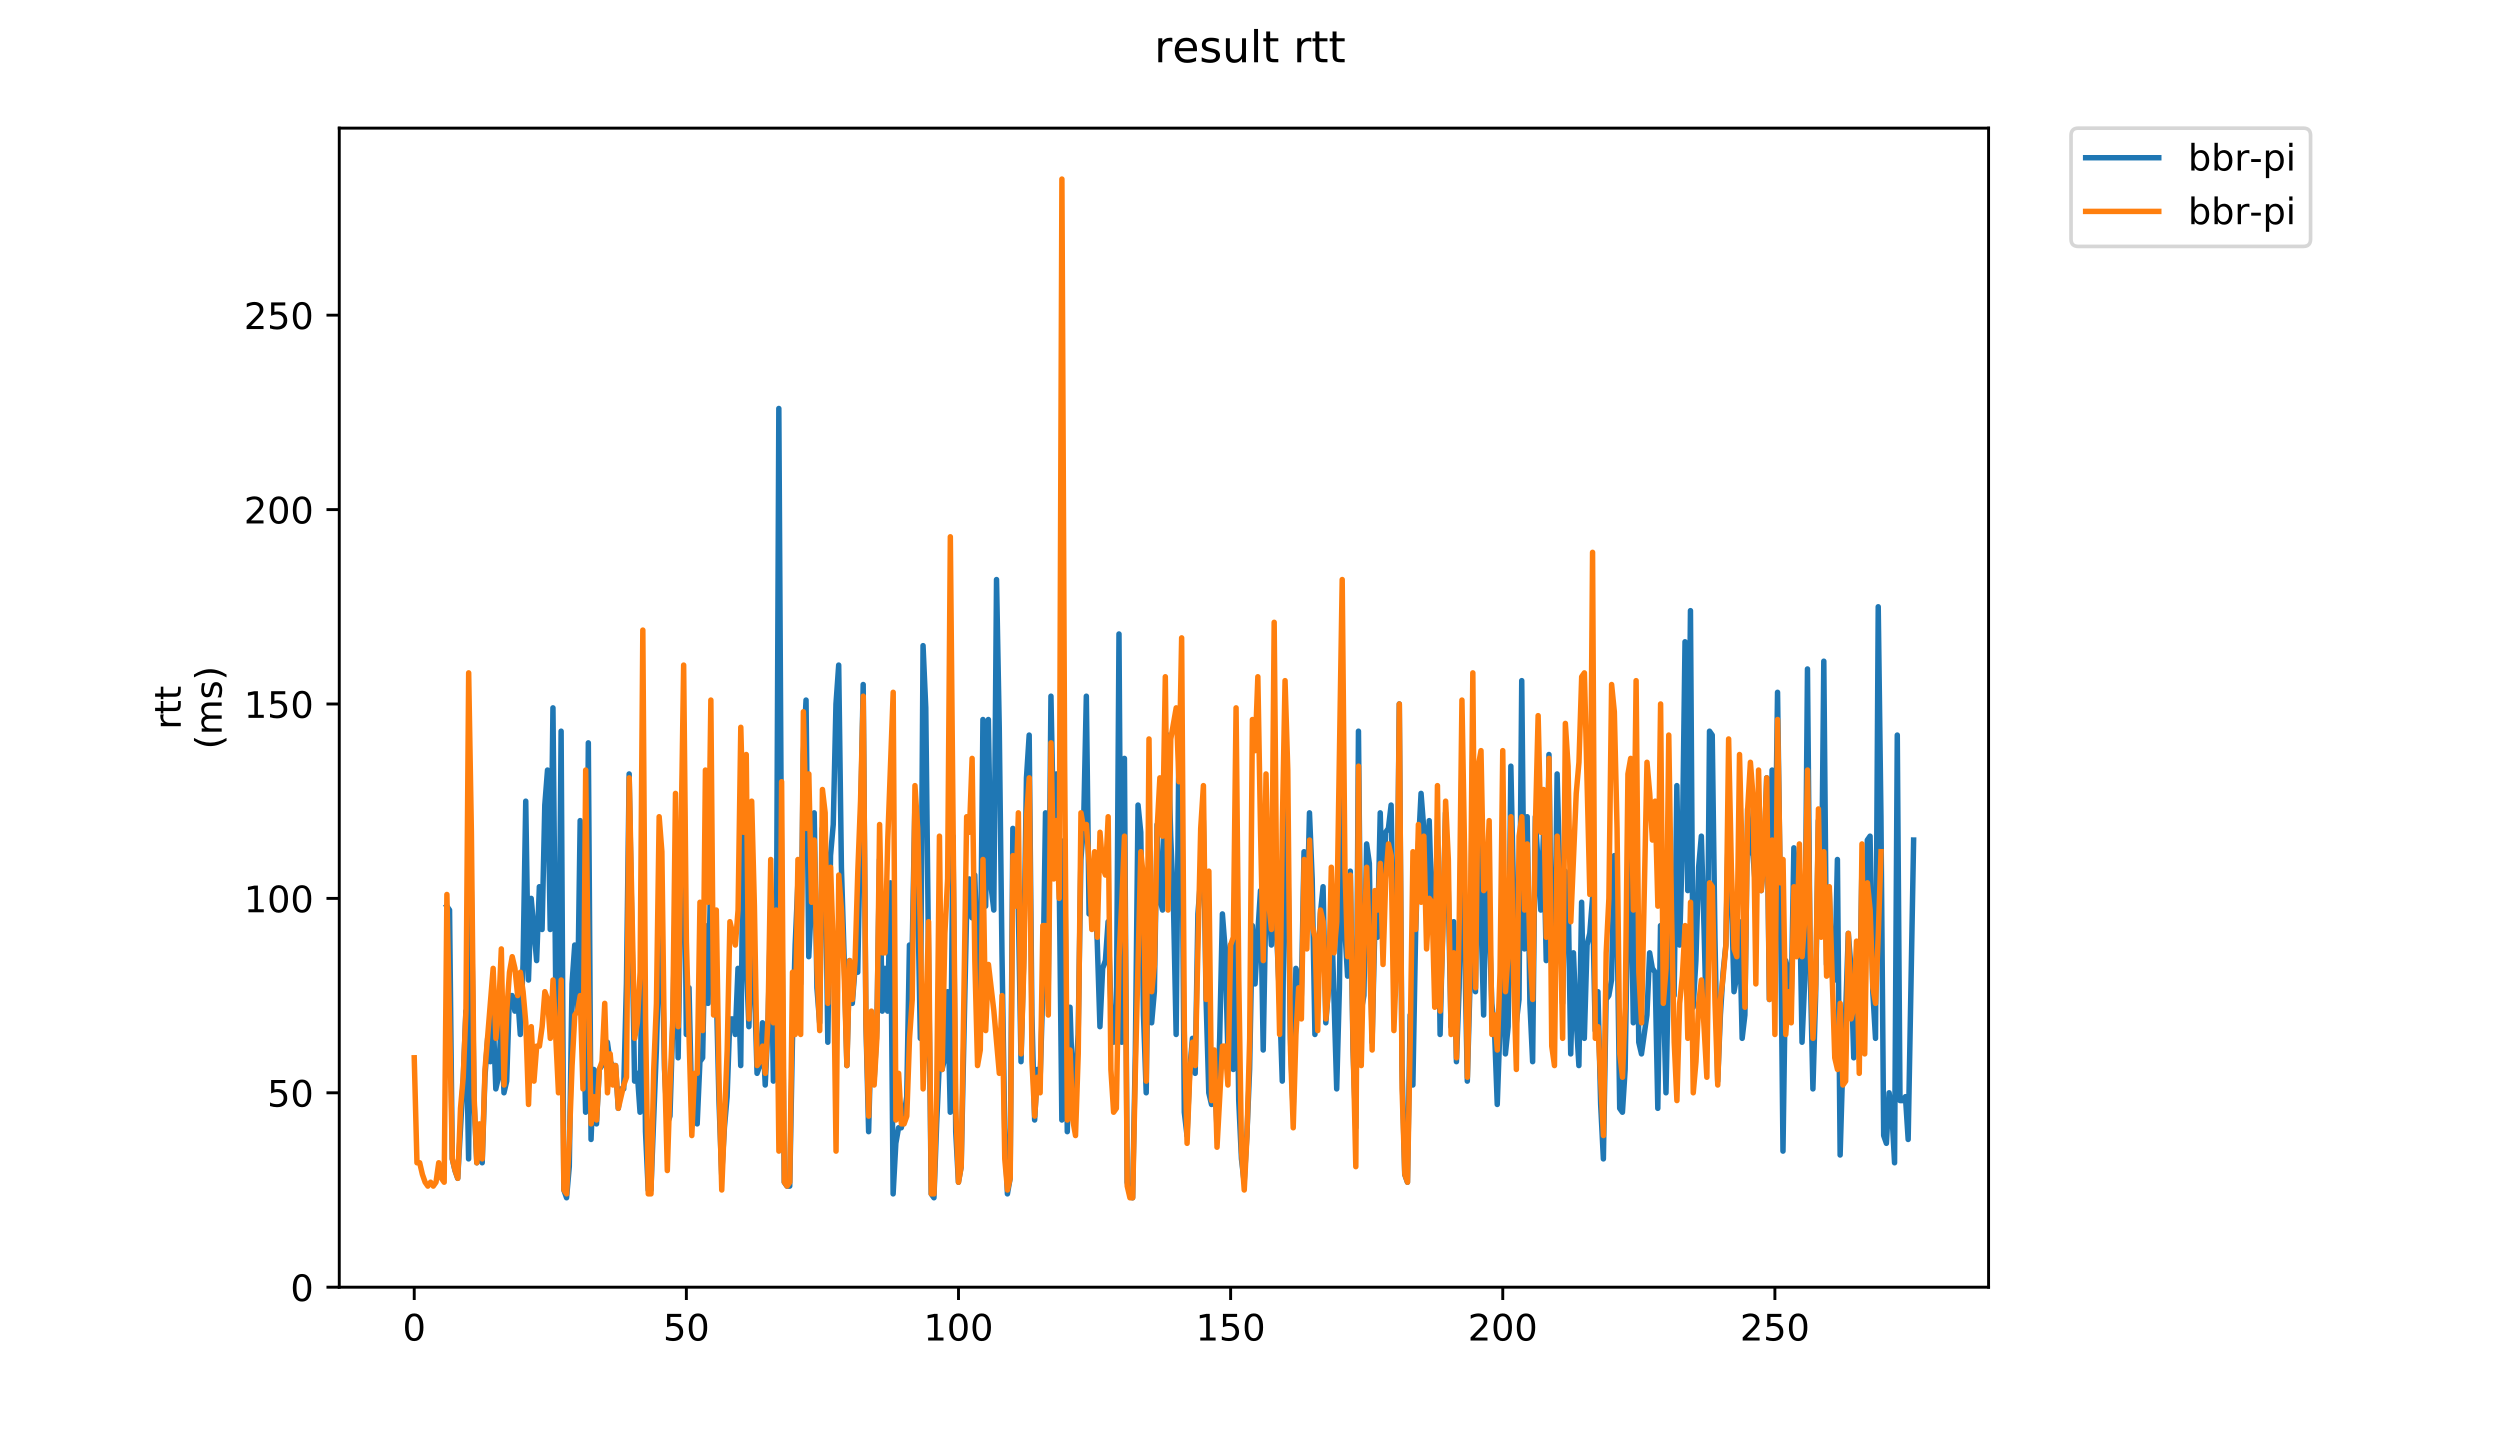 <?xml version="1.0" encoding="utf-8" standalone="no"?>
<!DOCTYPE svg PUBLIC "-//W3C//DTD SVG 1.1//EN"
  "http://www.w3.org/Graphics/SVG/1.1/DTD/svg11.dtd">
<!-- Created with matplotlib (https://matplotlib.org/) -->
<svg height="396pt" version="1.1" viewBox="0 0 684 396" width="684pt" xmlns="http://www.w3.org/2000/svg" xmlns:xlink="http://www.w3.org/1999/xlink">
 <defs>
  <style type="text/css">
*{stroke-linecap:butt;stroke-linejoin:round;}
  </style>
 </defs>
 <g id="figure_1">
  <g id="patch_1">
   <path d="M 0 396 
L 684 396 
L 684 0 
L 0 0 
z
" style="fill:#ffffff;"/>
  </g>
  <g id="axes_1">
   <g id="patch_2">
    <path d="M 92.824 352.174 
L 544.074 352.174 
L 544.074 35.062 
L 92.824 35.062 
z
" style="fill:#ffffff;"/>
   </g>
   <g id="matplotlib.axis_1">
    <g id="xtick_1">
     <g id="line2d_1">
      <defs>
       <path d="M 0 0 
L 0 3.5 
" id="m3eb4cf3e5c" style="stroke:#000000;stroke-width:0.8;"/>
      </defs>
      <g>
       <use style="stroke:#000000;stroke-width:0.8;" x="113.335" xlink:href="#m3eb4cf3e5c" y="352.174"/>
      </g>
     </g>
     <g id="text_1">
      <!-- 0 -->
      <defs>
       <path d="M 31.781 66.406 
Q 24.172 66.406 20.328 58.906 
Q 16.5 51.422 16.5 36.375 
Q 16.5 21.391 20.328 13.891 
Q 24.172 6.391 31.781 6.391 
Q 39.453 6.391 43.281 13.891 
Q 47.125 21.391 47.125 36.375 
Q 47.125 51.422 43.281 58.906 
Q 39.453 66.406 31.781 66.406 
z
M 31.781 74.219 
Q 44.047 74.219 50.516 64.516 
Q 56.984 54.828 56.984 36.375 
Q 56.984 17.969 50.516 8.266 
Q 44.047 -1.422 31.781 -1.422 
Q 19.531 -1.422 13.062 8.266 
Q 6.594 17.969 6.594 36.375 
Q 6.594 54.828 13.062 64.516 
Q 19.531 74.219 31.781 74.219 
z
" id="DejaVuSans-48"/>
      </defs>
      <g transform="translate(110.154 366.773)scale(0.1 -0.1)">
       <use xlink:href="#DejaVuSans-48"/>
      </g>
     </g>
    </g>
    <g id="xtick_2">
     <g id="line2d_2">
      <g>
       <use style="stroke:#000000;stroke-width:0.8;" x="187.79" xlink:href="#m3eb4cf3e5c" y="352.174"/>
      </g>
     </g>
     <g id="text_2">
      <!-- 50 -->
      <defs>
       <path d="M 10.797 72.906 
L 49.516 72.906 
L 49.516 64.594 
L 19.828 64.594 
L 19.828 46.734 
Q 21.969 47.469 24.109 47.828 
Q 26.266 48.188 28.422 48.188 
Q 40.625 48.188 47.75 41.5 
Q 54.891 34.812 54.891 23.391 
Q 54.891 11.625 47.562 5.094 
Q 40.234 -1.422 26.906 -1.422 
Q 22.312 -1.422 17.547 -0.641 
Q 12.797 0.141 7.719 1.703 
L 7.719 11.625 
Q 12.109 9.234 16.797 8.062 
Q 21.484 6.891 26.703 6.891 
Q 35.156 6.891 40.078 11.328 
Q 45.016 15.766 45.016 23.391 
Q 45.016 31 40.078 35.438 
Q 35.156 39.891 26.703 39.891 
Q 22.75 39.891 18.812 39.016 
Q 14.891 38.141 10.797 36.281 
z
" id="DejaVuSans-53"/>
      </defs>
      <g transform="translate(181.428 366.773)scale(0.1 -0.1)">
       <use xlink:href="#DejaVuSans-53"/>
       <use x="63.623" xlink:href="#DejaVuSans-48"/>
      </g>
     </g>
    </g>
    <g id="xtick_3">
     <g id="line2d_3">
      <g>
       <use style="stroke:#000000;stroke-width:0.8;" x="262.245" xlink:href="#m3eb4cf3e5c" y="352.174"/>
      </g>
     </g>
     <g id="text_3">
      <!-- 100 -->
      <defs>
       <path d="M 12.406 8.297 
L 28.516 8.297 
L 28.516 63.922 
L 10.984 60.406 
L 10.984 69.391 
L 28.422 72.906 
L 38.281 72.906 
L 38.281 8.297 
L 54.391 8.297 
L 54.391 0 
L 12.406 0 
z
" id="DejaVuSans-49"/>
      </defs>
      <g transform="translate(252.701 366.773)scale(0.1 -0.1)">
       <use xlink:href="#DejaVuSans-49"/>
       <use x="63.623" xlink:href="#DejaVuSans-48"/>
       <use x="127.246" xlink:href="#DejaVuSans-48"/>
      </g>
     </g>
    </g>
    <g id="xtick_4">
     <g id="line2d_4">
      <g>
       <use style="stroke:#000000;stroke-width:0.8;" x="336.7" xlink:href="#m3eb4cf3e5c" y="352.174"/>
      </g>
     </g>
     <g id="text_4">
      <!-- 150 -->
      <g transform="translate(327.156 366.773)scale(0.1 -0.1)">
       <use xlink:href="#DejaVuSans-49"/>
       <use x="63.623" xlink:href="#DejaVuSans-53"/>
       <use x="127.246" xlink:href="#DejaVuSans-48"/>
      </g>
     </g>
    </g>
    <g id="xtick_5">
     <g id="line2d_5">
      <g>
       <use style="stroke:#000000;stroke-width:0.8;" x="411.155" xlink:href="#m3eb4cf3e5c" y="352.174"/>
      </g>
     </g>
     <g id="text_5">
      <!-- 200 -->
      <defs>
       <path d="M 19.188 8.297 
L 53.609 8.297 
L 53.609 0 
L 7.328 0 
L 7.328 8.297 
Q 12.938 14.109 22.625 23.891 
Q 32.328 33.688 34.812 36.531 
Q 39.547 41.844 41.422 45.531 
Q 43.312 49.219 43.312 52.781 
Q 43.312 58.594 39.234 62.25 
Q 35.156 65.922 28.609 65.922 
Q 23.969 65.922 18.812 64.312 
Q 13.672 62.703 7.812 59.422 
L 7.812 69.391 
Q 13.766 71.781 18.938 73 
Q 24.125 74.219 28.422 74.219 
Q 39.75 74.219 46.484 68.547 
Q 53.219 62.891 53.219 53.422 
Q 53.219 48.922 51.531 44.891 
Q 49.859 40.875 45.406 35.406 
Q 44.188 33.984 37.641 27.219 
Q 31.109 20.453 19.188 8.297 
z
" id="DejaVuSans-50"/>
      </defs>
      <g transform="translate(401.611 366.773)scale(0.1 -0.1)">
       <use xlink:href="#DejaVuSans-50"/>
       <use x="63.623" xlink:href="#DejaVuSans-48"/>
       <use x="127.246" xlink:href="#DejaVuSans-48"/>
      </g>
     </g>
    </g>
    <g id="xtick_6">
     <g id="line2d_6">
      <g>
       <use style="stroke:#000000;stroke-width:0.8;" x="485.61" xlink:href="#m3eb4cf3e5c" y="352.174"/>
      </g>
     </g>
     <g id="text_6">
      <!-- 250 -->
      <g transform="translate(476.066 366.773)scale(0.1 -0.1)">
       <use xlink:href="#DejaVuSans-50"/>
       <use x="63.623" xlink:href="#DejaVuSans-53"/>
       <use x="127.246" xlink:href="#DejaVuSans-48"/>
      </g>
     </g>
    </g>
   </g>
   <g id="matplotlib.axis_2">
    <g id="ytick_1">
     <g id="line2d_7">
      <defs>
       <path d="M 0 0 
L -3.5 0 
" id="m470f7a331e" style="stroke:#000000;stroke-width:0.8;"/>
      </defs>
      <g>
       <use style="stroke:#000000;stroke-width:0.8;" x="92.824" xlink:href="#m470f7a331e" y="352.174"/>
      </g>
     </g>
     <g id="text_7">
      <!-- 0 -->
      <g transform="translate(79.461 355.973)scale(0.1 -0.1)">
       <use xlink:href="#DejaVuSans-48"/>
      </g>
     </g>
    </g>
    <g id="ytick_2">
     <g id="line2d_8">
      <g>
       <use style="stroke:#000000;stroke-width:0.8;" x="92.824" xlink:href="#m470f7a331e" y="298.985"/>
      </g>
     </g>
     <g id="text_8">
      <!-- 50 -->
      <g transform="translate(73.099 302.785)scale(0.1 -0.1)">
       <use xlink:href="#DejaVuSans-53"/>
       <use x="63.623" xlink:href="#DejaVuSans-48"/>
      </g>
     </g>
    </g>
    <g id="ytick_3">
     <g id="line2d_9">
      <g>
       <use style="stroke:#000000;stroke-width:0.8;" x="92.824" xlink:href="#m470f7a331e" y="245.797"/>
      </g>
     </g>
     <g id="text_9">
      <!-- 100 -->
      <g transform="translate(66.736 249.596)scale(0.1 -0.1)">
       <use xlink:href="#DejaVuSans-49"/>
       <use x="63.623" xlink:href="#DejaVuSans-48"/>
       <use x="127.246" xlink:href="#DejaVuSans-48"/>
      </g>
     </g>
    </g>
    <g id="ytick_4">
     <g id="line2d_10">
      <g>
       <use style="stroke:#000000;stroke-width:0.8;" x="92.824" xlink:href="#m470f7a331e" y="192.608"/>
      </g>
     </g>
     <g id="text_10">
      <!-- 150 -->
      <g transform="translate(66.736 196.407)scale(0.1 -0.1)">
       <use xlink:href="#DejaVuSans-49"/>
       <use x="63.623" xlink:href="#DejaVuSans-53"/>
       <use x="127.246" xlink:href="#DejaVuSans-48"/>
      </g>
     </g>
    </g>
    <g id="ytick_5">
     <g id="line2d_11">
      <g>
       <use style="stroke:#000000;stroke-width:0.8;" x="92.824" xlink:href="#m470f7a331e" y="139.419"/>
      </g>
     </g>
     <g id="text_11">
      <!-- 200 -->
      <g transform="translate(66.736 143.218)scale(0.1 -0.1)">
       <use xlink:href="#DejaVuSans-50"/>
       <use x="63.623" xlink:href="#DejaVuSans-48"/>
       <use x="127.246" xlink:href="#DejaVuSans-48"/>
      </g>
     </g>
    </g>
    <g id="ytick_6">
     <g id="line2d_12">
      <g>
       <use style="stroke:#000000;stroke-width:0.8;" x="92.824" xlink:href="#m470f7a331e" y="86.23"/>
      </g>
     </g>
     <g id="text_12">
      <!-- 250 -->
      <g transform="translate(66.736 90.029)scale(0.1 -0.1)">
       <use xlink:href="#DejaVuSans-50"/>
       <use x="63.623" xlink:href="#DejaVuSans-53"/>
       <use x="127.246" xlink:href="#DejaVuSans-48"/>
      </g>
     </g>
    </g>
    <g id="text_13">
     <!-- rtt -->
     <defs>
      <path d="M 41.109 46.297 
Q 39.594 47.172 37.812 47.578 
Q 36.031 48 33.891 48 
Q 26.266 48 22.188 43.047 
Q 18.109 38.094 18.109 28.812 
L 18.109 0 
L 9.078 0 
L 9.078 54.688 
L 18.109 54.688 
L 18.109 46.188 
Q 20.953 51.172 25.484 53.578 
Q 30.031 56 36.531 56 
Q 37.453 56 38.578 55.875 
Q 39.703 55.766 41.062 55.516 
z
" id="DejaVuSans-114"/>
      <path d="M 18.312 70.219 
L 18.312 54.688 
L 36.812 54.688 
L 36.812 47.703 
L 18.312 47.703 
L 18.312 18.016 
Q 18.312 11.328 20.141 9.422 
Q 21.969 7.516 27.594 7.516 
L 36.812 7.516 
L 36.812 0 
L 27.594 0 
Q 17.188 0 13.234 3.875 
Q 9.281 7.766 9.281 18.016 
L 9.281 47.703 
L 2.688 47.703 
L 2.688 54.688 
L 9.281 54.688 
L 9.281 70.219 
z
" id="DejaVuSans-116"/>
     </defs>
     <g transform="translate(49.459 199.594)rotate(-90)scale(0.1 -0.1)">
      <use xlink:href="#DejaVuSans-114"/>
      <use x="41.113" xlink:href="#DejaVuSans-116"/>
      <use x="80.322" xlink:href="#DejaVuSans-116"/>
     </g>
     <!-- (ms) -->
     <defs>
      <path d="M 31 75.875 
Q 24.469 64.656 21.281 53.656 
Q 18.109 42.672 18.109 31.391 
Q 18.109 20.125 21.312 9.062 
Q 24.516 -2 31 -13.188 
L 23.188 -13.188 
Q 15.875 -1.703 12.234 9.375 
Q 8.594 20.453 8.594 31.391 
Q 8.594 42.281 12.203 53.312 
Q 15.828 64.359 23.188 75.875 
z
" id="DejaVuSans-40"/>
      <path d="M 52 44.188 
Q 55.375 50.25 60.062 53.125 
Q 64.75 56 71.094 56 
Q 79.641 56 84.281 50.016 
Q 88.922 44.047 88.922 33.016 
L 88.922 0 
L 79.891 0 
L 79.891 32.719 
Q 79.891 40.578 77.094 44.375 
Q 74.312 48.188 68.609 48.188 
Q 61.625 48.188 57.562 43.547 
Q 53.516 38.922 53.516 30.906 
L 53.516 0 
L 44.484 0 
L 44.484 32.719 
Q 44.484 40.625 41.703 44.406 
Q 38.922 48.188 33.109 48.188 
Q 26.219 48.188 22.156 43.531 
Q 18.109 38.875 18.109 30.906 
L 18.109 0 
L 9.078 0 
L 9.078 54.688 
L 18.109 54.688 
L 18.109 46.188 
Q 21.188 51.219 25.484 53.609 
Q 29.781 56 35.688 56 
Q 41.656 56 45.828 52.969 
Q 50 49.953 52 44.188 
z
" id="DejaVuSans-109"/>
      <path d="M 44.281 53.078 
L 44.281 44.578 
Q 40.484 46.531 36.375 47.5 
Q 32.281 48.484 27.875 48.484 
Q 21.188 48.484 17.844 46.438 
Q 14.5 44.391 14.5 40.281 
Q 14.5 37.156 16.891 35.375 
Q 19.281 33.594 26.516 31.984 
L 29.594 31.297 
Q 39.156 29.25 43.188 25.516 
Q 47.219 21.781 47.219 15.094 
Q 47.219 7.469 41.188 3.016 
Q 35.156 -1.422 24.609 -1.422 
Q 20.219 -1.422 15.453 -0.562 
Q 10.688 0.297 5.422 2 
L 5.422 11.281 
Q 10.406 8.688 15.234 7.391 
Q 20.062 6.109 24.812 6.109 
Q 31.156 6.109 34.562 8.281 
Q 37.984 10.453 37.984 14.406 
Q 37.984 18.062 35.516 20.016 
Q 33.062 21.969 24.703 23.781 
L 21.578 24.516 
Q 13.234 26.266 9.516 29.906 
Q 5.812 33.547 5.812 39.891 
Q 5.812 47.609 11.281 51.797 
Q 16.75 56 26.812 56 
Q 31.781 56 36.172 55.266 
Q 40.578 54.547 44.281 53.078 
z
" id="DejaVuSans-115"/>
      <path d="M 8.016 75.875 
L 15.828 75.875 
Q 23.141 64.359 26.781 53.312 
Q 30.422 42.281 30.422 31.391 
Q 30.422 20.453 26.781 9.375 
Q 23.141 -1.703 15.828 -13.188 
L 8.016 -13.188 
Q 14.5 -2 17.703 9.062 
Q 20.906 20.125 20.906 31.391 
Q 20.906 42.672 17.703 53.656 
Q 14.5 64.656 8.016 75.875 
z
" id="DejaVuSans-41"/>
     </defs>
     <g transform="translate(60.657 204.995)rotate(-90)scale(0.1 -0.1)">
      <use xlink:href="#DejaVuSans-40"/>
      <use x="39.014" xlink:href="#DejaVuSans-109"/>
      <use x="136.426" xlink:href="#DejaVuSans-115"/>
      <use x="188.525" xlink:href="#DejaVuSans-41"/>
     </g>
    </g>
   </g>
   <g id="line2d_13">
    <path clip-path="url(#p8ed89b9376)" d="M 122.251 247.924 
L 122.995 248.988 
L 123.74 317.07 
L 124.484 320.261 
L 125.229 322.388 
L 126.718 295.794 
L 127.462 276.646 
L 128.207 317.07 
L 128.951 243.669 
L 129.696 301.113 
L 130.441 318.133 
L 131.185 308.559 
L 131.93 318.133 
L 132.674 294.73 
L 133.419 284.092 
L 134.163 290.475 
L 134.908 277.71 
L 135.652 297.922 
L 136.397 294.73 
L 137.141 278.774 
L 137.886 298.985 
L 138.631 295.794 
L 139.375 272.391 
L 140.12 272.391 
L 140.864 276.646 
L 141.609 272.391 
L 142.353 283.029 
L 143.098 263.881 
L 143.842 219.202 
L 144.587 268.136 
L 145.332 245.797 
L 146.821 262.817 
L 147.565 242.605 
L 148.31 254.307 
L 149.054 220.266 
L 149.799 210.692 
L 150.543 254.307 
L 151.288 193.672 
L 152.032 269.2 
L 152.777 286.22 
L 153.522 200.054 
L 154.266 325.58 
L 155.011 327.707 
L 155.755 319.197 
L 156.5 269.2 
L 157.244 258.562 
L 157.989 276.646 
L 158.733 224.521 
L 159.478 272.391 
L 160.223 304.304 
L 160.967 203.246 
L 161.712 311.751 
L 162.456 292.603 
L 163.201 307.496 
L 163.945 292.603 
L 164.69 291.539 
L 165.434 287.284 
L 166.179 285.156 
L 166.923 290.475 
L 167.668 291.539 
L 168.413 291.539 
L 169.157 303.24 
L 169.902 297.922 
L 170.646 297.922 
L 171.391 269.2 
L 172.135 211.756 
L 173.624 295.794 
L 174.369 293.666 
L 175.113 304.304 
L 175.858 243.669 
L 176.603 309.623 
L 177.347 325.58 
L 178.092 325.58 
L 179.581 287.284 
L 180.325 260.689 
L 181.07 256.434 
L 181.814 292.603 
L 182.559 307.496 
L 183.304 305.368 
L 184.048 280.901 
L 184.793 243.669 
L 185.537 289.411 
L 187.026 197.927 
L 187.771 283.029 
L 188.515 270.263 
L 189.26 303.24 
L 190.004 294.73 
L 190.749 307.496 
L 191.494 290.475 
L 192.238 289.411 
L 192.983 253.243 
L 193.727 274.519 
L 194.472 238.35 
L 195.216 269.2 
L 195.961 270.263 
L 196.705 301.113 
L 197.45 321.325 
L 198.195 308.559 
L 198.939 300.049 
L 199.684 278.774 
L 200.428 278.774 
L 201.173 283.029 
L 201.917 264.945 
L 202.662 291.539 
L 203.406 219.202 
L 204.151 261.753 
L 204.895 280.901 
L 205.64 255.371 
L 206.385 268.136 
L 207.129 293.666 
L 207.874 291.539 
L 208.618 279.837 
L 209.363 296.858 
L 210.107 280.901 
L 210.852 248.988 
L 211.596 295.794 
L 212.341 278.774 
L 213.086 111.761 
L 213.83 239.414 
L 214.575 323.452 
L 215.319 324.516 
L 216.064 324.516 
L 216.808 285.156 
L 217.553 258.562 
L 218.297 241.541 
L 219.042 269.2 
L 219.786 206.437 
L 220.531 191.544 
L 221.276 261.753 
L 222.02 246.86 
L 222.765 222.393 
L 223.509 270.263 
L 224.254 279.837 
L 224.998 226.649 
L 225.743 228.776 
L 226.487 285.156 
L 227.232 234.095 
L 227.976 225.585 
L 228.721 192.608 
L 229.466 181.97 
L 230.21 237.286 
L 230.955 261.753 
L 231.699 291.539 
L 232.444 262.817 
L 233.188 274.519 
L 233.933 264.945 
L 234.677 266.008 
L 236.167 187.289 
L 236.911 279.837 
L 237.656 309.623 
L 238.4 280.901 
L 239.145 295.794 
L 239.889 281.965 
L 240.634 235.159 
L 241.378 276.646 
L 242.123 264.945 
L 242.867 276.646 
L 243.612 241.541 
L 244.357 326.644 
L 245.101 312.814 
L 245.846 308.559 
L 246.59 308.559 
L 247.335 305.368 
L 248.079 300.049 
L 248.824 258.562 
L 249.568 259.626 
L 250.313 220.266 
L 251.058 243.669 
L 251.802 284.092 
L 252.547 176.651 
L 253.291 193.672 
L 254.78 326.644 
L 255.525 327.707 
L 256.269 307.496 
L 257.014 290.475 
L 257.758 292.603 
L 258.503 289.411 
L 259.248 271.327 
L 259.992 304.304 
L 260.737 228.776 
L 261.481 309.623 
L 262.226 323.452 
L 262.97 319.197 
L 264.459 250.052 
L 265.204 240.478 
L 265.949 251.115 
L 266.693 239.414 
L 267.438 262.817 
L 268.182 271.327 
L 268.927 196.863 
L 269.671 247.924 
L 270.416 196.863 
L 271.16 242.605 
L 271.905 248.988 
L 272.649 158.567 
L 273.394 198.99 
L 274.139 260.689 
L 274.883 308.559 
L 275.628 326.644 
L 276.372 322.388 
L 277.117 226.649 
L 277.861 240.478 
L 278.606 247.924 
L 279.35 290.475 
L 280.095 261.753 
L 280.839 212.819 
L 281.584 201.118 
L 282.329 277.71 
L 283.073 306.432 
L 283.818 292.603 
L 284.562 295.794 
L 285.307 271.327 
L 286.051 222.393 
L 286.796 270.263 
L 287.54 190.48 
L 288.285 228.776 
L 289.03 211.756 
L 289.774 238.35 
L 290.519 306.432 
L 291.263 229.84 
L 292.008 309.623 
L 292.752 275.582 
L 293.497 297.922 
L 294.241 295.794 
L 294.986 283.029 
L 295.73 235.159 
L 296.475 225.585 
L 297.22 190.48 
L 297.964 250.052 
L 298.709 239.414 
L 299.453 241.541 
L 300.198 257.498 
L 300.942 280.901 
L 301.687 264.945 
L 302.431 262.817 
L 303.176 252.179 
L 303.921 274.519 
L 304.665 285.156 
L 305.41 283.029 
L 306.154 173.46 
L 306.899 285.156 
L 307.643 207.501 
L 308.388 323.452 
L 309.132 326.644 
L 309.877 327.707 
L 310.621 288.348 
L 311.366 220.266 
L 312.111 227.712 
L 312.855 277.71 
L 313.6 298.985 
L 314.344 241.541 
L 315.089 279.837 
L 315.833 271.327 
L 316.578 225.585 
L 317.322 245.797 
L 318.067 248.988 
L 318.812 207.501 
L 319.556 201.118 
L 320.301 228.776 
L 321.045 246.86 
L 321.79 283.029 
L 322.534 205.373 
L 323.279 207.501 
L 324.023 304.304 
L 324.768 310.687 
L 325.512 292.603 
L 326.257 284.092 
L 327.002 293.666 
L 327.746 250.052 
L 328.491 240.478 
L 329.235 224.521 
L 329.98 273.455 
L 330.724 298.985 
L 331.469 302.177 
L 332.213 291.539 
L 332.958 308.559 
L 333.702 284.092 
L 334.447 250.052 
L 335.192 259.626 
L 335.936 287.284 
L 336.681 258.562 
L 337.425 292.603 
L 338.17 246.86 
L 338.914 301.113 
L 339.659 317.07 
L 340.403 323.452 
L 341.148 310.687 
L 341.893 292.603 
L 342.637 253.243 
L 343.382 269.2 
L 344.126 255.371 
L 344.871 243.669 
L 345.615 287.284 
L 346.36 245.797 
L 347.104 244.733 
L 347.849 258.562 
L 348.593 204.309 
L 349.338 256.434 
L 350.083 273.455 
L 350.827 295.794 
L 351.572 216.011 
L 352.316 231.967 
L 353.061 284.092 
L 353.805 304.304 
L 354.55 264.945 
L 355.294 267.072 
L 356.039 272.391 
L 356.784 233.031 
L 357.528 253.243 
L 358.273 222.393 
L 359.017 240.478 
L 359.762 283.029 
L 361.251 250.052 
L 361.995 242.605 
L 362.74 279.837 
L 363.484 270.263 
L 364.229 247.924 
L 365.718 297.922 
L 366.463 270.263 
L 367.207 211.756 
L 367.952 254.307 
L 368.696 267.072 
L 369.441 238.35 
L 370.185 287.284 
L 370.93 308.559 
L 371.674 200.054 
L 372.419 276.646 
L 373.164 272.391 
L 373.908 230.904 
L 374.653 236.223 
L 375.397 285.156 
L 376.142 254.307 
L 376.886 256.434 
L 377.631 222.393 
L 378.375 250.052 
L 379.12 227.712 
L 379.865 226.649 
L 380.609 220.266 
L 381.354 261.753 
L 382.098 264.945 
L 382.843 192.608 
L 383.587 291.539 
L 384.332 321.325 
L 385.076 323.452 
L 385.821 277.71 
L 386.565 296.858 
L 387.31 255.371 
L 388.055 231.967 
L 388.799 217.075 
L 389.544 226.649 
L 390.288 248.988 
L 391.033 224.521 
L 391.777 248.988 
L 392.522 253.243 
L 393.266 228.776 
L 394.011 283.029 
L 395.5 222.393 
L 396.245 243.669 
L 396.989 280.901 
L 397.734 252.179 
L 398.478 290.475 
L 399.223 270.263 
L 399.967 209.628 
L 400.712 257.498 
L 401.456 295.794 
L 402.201 269.2 
L 402.946 205.373 
L 403.69 271.327 
L 404.435 210.692 
L 405.179 250.052 
L 405.924 277.71 
L 406.668 233.031 
L 407.413 251.115 
L 408.157 274.519 
L 408.902 281.965 
L 409.647 302.177 
L 410.391 280.901 
L 411.136 240.478 
L 411.88 288.348 
L 412.625 280.901 
L 413.369 209.628 
L 414.858 279.837 
L 415.603 273.455 
L 416.347 186.225 
L 417.092 259.626 
L 417.837 223.457 
L 418.581 274.519 
L 419.326 290.475 
L 420.07 223.457 
L 421.559 248.988 
L 422.304 227.712 
L 423.048 262.817 
L 423.793 206.437 
L 424.537 263.881 
L 425.282 269.2 
L 426.027 211.756 
L 426.771 240.478 
L 427.516 274.519 
L 428.26 238.35 
L 429.005 242.605 
L 429.749 288.348 
L 430.494 260.689 
L 431.238 278.774 
L 431.983 291.539 
L 432.728 246.86 
L 433.472 284.092 
L 434.217 258.562 
L 434.961 255.371 
L 435.706 245.797 
L 436.45 281.965 
L 437.195 271.327 
L 437.939 302.177 
L 438.684 317.07 
L 439.428 273.455 
L 440.173 272.391 
L 440.918 268.136 
L 441.662 234.095 
L 442.407 251.115 
L 443.151 303.24 
L 443.896 304.304 
L 444.64 292.603 
L 445.385 244.733 
L 446.129 234.095 
L 446.874 279.837 
L 447.619 218.138 
L 448.363 285.156 
L 449.108 288.348 
L 450.597 277.71 
L 451.341 260.689 
L 452.086 264.945 
L 452.83 266.008 
L 453.575 303.24 
L 454.319 253.243 
L 455.064 270.263 
L 455.809 298.985 
L 456.553 263.881 
L 457.298 240.478 
L 458.042 272.391 
L 458.787 214.947 
L 459.531 258.562 
L 460.276 231.967 
L 461.02 175.587 
L 461.765 243.669 
L 462.51 167.077 
L 463.254 275.582 
L 463.999 262.817 
L 464.743 237.286 
L 465.488 228.776 
L 466.232 254.307 
L 466.977 284.092 
L 467.721 200.054 
L 468.466 201.118 
L 469.21 256.434 
L 469.955 295.794 
L 470.7 277.71 
L 471.444 266.008 
L 472.189 258.562 
L 472.933 222.393 
L 473.678 243.669 
L 474.422 271.327 
L 475.167 267.072 
L 475.911 252.179 
L 476.656 284.092 
L 477.4 277.71 
L 478.145 221.33 
L 478.89 231.967 
L 479.634 234.095 
L 480.379 243.669 
L 481.123 242.605 
L 481.868 243.669 
L 482.612 235.159 
L 483.357 212.819 
L 484.101 273.455 
L 484.846 210.692 
L 485.591 244.733 
L 486.335 189.416 
L 487.08 243.669 
L 487.824 314.942 
L 488.569 262.817 
L 489.313 266.008 
L 490.058 274.519 
L 490.802 231.967 
L 491.547 242.605 
L 492.291 241.541 
L 493.036 285.156 
L 493.781 268.136 
L 494.525 183.034 
L 495.27 264.945 
L 496.014 297.922 
L 496.759 272.391 
L 497.503 224.521 
L 498.248 255.371 
L 498.992 180.906 
L 499.737 263.881 
L 500.482 243.669 
L 501.226 267.072 
L 501.971 268.136 
L 502.715 235.159 
L 503.46 316.006 
L 504.204 290.475 
L 504.949 277.71 
L 505.693 255.371 
L 506.438 264.945 
L 507.182 289.411 
L 507.927 275.582 
L 508.672 284.092 
L 509.416 237.286 
L 510.161 260.689 
L 510.905 229.84 
L 511.65 228.776 
L 512.394 271.327 
L 513.139 284.092 
L 513.883 166.013 
L 514.628 223.457 
L 515.373 310.687 
L 516.117 312.814 
L 516.862 298.985 
L 517.606 304.304 
L 518.351 318.133 
L 519.095 201.118 
L 519.84 301.113 
L 520.584 301.113 
L 521.329 300.049 
L 522.073 311.751 
L 523.563 229.84 
L 523.563 229.84 
" style="fill:none;stroke:#1f77b4;stroke-linecap:square;stroke-width:1.5;"/>
   </g>
   <g id="line2d_14">
    <path clip-path="url(#p8ed89b9376)" d="M 113.335 289.411 
L 114.08 318.133 
L 114.824 318.133 
L 115.569 321.325 
L 116.313 323.452 
L 117.058 324.516 
L 117.803 323.452 
L 118.547 324.516 
L 119.292 323.452 
L 120.036 318.133 
L 120.781 322.388 
L 121.525 323.452 
L 122.27 244.733 
L 123.759 317.07 
L 124.504 320.261 
L 125.248 322.388 
L 125.993 303.24 
L 126.737 294.73 
L 127.482 276.646 
L 128.226 184.098 
L 128.971 227.712 
L 129.715 300.049 
L 130.46 318.133 
L 131.204 307.496 
L 131.949 317.07 
L 132.694 292.603 
L 134.927 264.945 
L 135.672 284.092 
L 136.416 276.646 
L 137.161 259.626 
L 137.905 296.858 
L 138.65 276.646 
L 139.394 266.008 
L 140.139 261.753 
L 140.884 264.945 
L 141.628 272.391 
L 142.373 266.008 
L 143.117 271.327 
L 143.862 279.837 
L 144.606 302.177 
L 145.351 280.901 
L 146.095 295.794 
L 146.84 286.22 
L 147.585 286.22 
L 148.329 280.901 
L 149.074 271.327 
L 149.818 273.455 
L 150.563 284.092 
L 151.307 268.136 
L 152.796 298.985 
L 153.541 268.136 
L 154.285 325.58 
L 155.03 326.644 
L 155.775 311.751 
L 156.519 291.539 
L 157.264 277.71 
L 158.008 276.646 
L 158.753 272.391 
L 159.497 297.922 
L 160.242 210.692 
L 160.986 269.2 
L 161.731 307.496 
L 162.476 300.049 
L 163.22 306.432 
L 163.965 292.603 
L 164.709 290.475 
L 165.454 274.519 
L 166.198 298.985 
L 166.943 288.348 
L 167.687 296.858 
L 168.432 291.539 
L 169.176 303.24 
L 170.666 296.858 
L 171.41 294.73 
L 172.155 212.819 
L 173.644 284.092 
L 174.388 279.837 
L 175.133 266.008 
L 175.877 172.396 
L 176.622 278.774 
L 177.367 326.644 
L 178.111 326.644 
L 178.856 292.603 
L 179.6 274.519 
L 180.345 223.457 
L 181.089 233.031 
L 181.834 291.539 
L 182.578 320.261 
L 183.323 296.858 
L 184.067 278.774 
L 184.812 217.075 
L 185.557 280.901 
L 187.046 181.97 
L 187.79 257.498 
L 189.279 310.687 
L 190.024 293.666 
L 190.768 293.666 
L 191.513 246.86 
L 192.257 281.965 
L 193.002 210.692 
L 193.747 246.86 
L 194.491 191.544 
L 195.236 277.71 
L 195.98 248.988 
L 196.725 295.794 
L 197.469 325.58 
L 198.958 287.284 
L 199.703 252.179 
L 201.192 258.562 
L 201.937 248.988 
L 202.681 198.99 
L 203.426 227.712 
L 204.17 206.437 
L 204.915 278.774 
L 205.659 219.202 
L 206.404 247.924 
L 207.148 291.539 
L 207.893 290.475 
L 208.638 286.22 
L 209.382 293.666 
L 210.127 278.774 
L 210.871 235.159 
L 211.616 279.837 
L 212.36 248.988 
L 213.105 314.942 
L 213.849 213.883 
L 214.594 323.452 
L 215.339 324.516 
L 216.083 323.452 
L 216.828 266.008 
L 217.572 283.029 
L 218.317 235.159 
L 219.061 283.029 
L 219.806 194.735 
L 220.55 226.649 
L 221.295 211.756 
L 222.039 246.86 
L 222.784 229.84 
L 223.529 264.945 
L 224.273 281.965 
L 225.018 216.011 
L 225.762 222.393 
L 226.507 274.519 
L 227.251 237.286 
L 227.996 259.626 
L 228.74 314.942 
L 229.485 239.414 
L 230.23 248.988 
L 230.974 267.072 
L 231.719 291.539 
L 232.463 262.817 
L 233.208 273.455 
L 233.952 262.817 
L 234.697 238.35 
L 235.441 219.202 
L 236.186 190.48 
L 236.93 279.837 
L 237.675 305.368 
L 238.42 276.646 
L 239.164 296.858 
L 239.909 284.092 
L 240.653 225.585 
L 241.398 260.689 
L 242.142 260.689 
L 242.887 229.84 
L 244.376 189.416 
L 245.12 306.432 
L 245.865 293.666 
L 246.61 307.496 
L 247.354 307.496 
L 248.099 305.368 
L 248.843 284.092 
L 249.588 273.455 
L 250.332 214.947 
L 251.077 226.649 
L 251.821 254.307 
L 252.566 297.922 
L 253.311 278.774 
L 254.055 252.179 
L 254.8 326.644 
L 255.544 326.644 
L 256.289 297.922 
L 257.033 228.776 
L 257.778 292.603 
L 258.522 255.371 
L 259.267 240.478 
L 260.011 146.865 
L 261.501 303.24 
L 262.245 323.452 
L 262.99 319.197 
L 264.479 223.457 
L 265.223 227.712 
L 265.968 207.501 
L 266.712 262.817 
L 267.457 291.539 
L 268.202 287.284 
L 268.946 235.159 
L 269.691 281.965 
L 270.435 263.881 
L 271.924 276.646 
L 273.413 293.666 
L 274.158 272.391 
L 274.902 317.07 
L 275.647 325.58 
L 276.392 322.388 
L 277.136 234.095 
L 277.881 247.924 
L 278.625 222.393 
L 279.37 288.348 
L 280.114 264.945 
L 280.859 223.457 
L 281.603 212.819 
L 282.348 290.475 
L 283.092 305.368 
L 283.837 294.73 
L 284.582 298.985 
L 285.326 253.243 
L 286.071 253.243 
L 286.815 277.71 
L 287.56 203.246 
L 288.304 240.478 
L 289.049 224.521 
L 289.793 245.797 
L 290.538 48.998 
L 291.283 208.564 
L 292.027 306.432 
L 292.772 287.284 
L 293.516 306.432 
L 294.261 310.687 
L 295.005 288.348 
L 295.75 222.393 
L 296.494 226.649 
L 297.239 225.585 
L 297.983 236.223 
L 298.728 254.307 
L 299.473 233.031 
L 300.217 256.434 
L 300.962 227.712 
L 301.706 237.286 
L 302.451 239.414 
L 303.195 223.457 
L 303.94 292.603 
L 304.684 304.304 
L 305.429 303.24 
L 306.174 261.753 
L 306.918 246.86 
L 307.663 228.776 
L 308.407 324.516 
L 309.152 327.707 
L 309.896 327.707 
L 310.641 292.603 
L 312.13 233.031 
L 312.874 240.478 
L 313.619 295.794 
L 314.364 202.182 
L 315.108 271.327 
L 315.853 263.881 
L 316.597 226.649 
L 317.342 212.819 
L 318.086 228.776 
L 318.831 185.161 
L 319.575 248.988 
L 320.32 202.182 
L 321.809 193.672 
L 322.554 213.883 
L 323.298 174.524 
L 324.043 281.965 
L 324.787 312.814 
L 325.532 293.666 
L 326.276 285.156 
L 327.021 291.539 
L 328.51 226.649 
L 329.255 214.947 
L 329.999 273.455 
L 330.744 238.35 
L 331.488 301.113 
L 332.233 287.284 
L 332.977 313.878 
L 334.466 286.22 
L 335.211 286.22 
L 335.955 296.858 
L 336.7 258.562 
L 337.445 256.434 
L 338.189 193.672 
L 338.934 268.136 
L 339.678 314.942 
L 340.423 325.58 
L 341.167 310.687 
L 341.912 284.092 
L 342.656 196.863 
L 343.401 205.373 
L 344.146 185.161 
L 344.89 227.712 
L 345.635 262.817 
L 346.379 211.756 
L 347.124 246.86 
L 347.868 254.307 
L 348.613 170.268 
L 349.357 251.115 
L 350.102 283.029 
L 350.846 225.585 
L 351.591 186.225 
L 352.336 210.692 
L 353.08 287.284 
L 353.825 308.559 
L 354.569 283.029 
L 355.314 270.263 
L 356.058 278.774 
L 356.803 235.159 
L 357.547 259.626 
L 358.292 229.84 
L 359.037 253.243 
L 359.781 256.434 
L 360.526 281.965 
L 361.27 248.988 
L 362.015 252.179 
L 362.759 278.774 
L 363.504 270.263 
L 364.248 237.286 
L 364.993 260.689 
L 365.737 252.179 
L 367.227 158.567 
L 367.971 237.286 
L 368.716 261.753 
L 369.46 239.414 
L 370.205 286.22 
L 370.949 319.197 
L 371.694 209.628 
L 372.438 291.539 
L 373.183 257.498 
L 373.928 237.286 
L 374.672 258.562 
L 375.417 287.284 
L 376.161 243.669 
L 376.906 248.988 
L 377.65 236.223 
L 378.395 263.881 
L 379.139 240.478 
L 379.884 230.904 
L 380.628 234.095 
L 381.373 281.965 
L 382.118 262.817 
L 382.862 192.608 
L 383.607 297.922 
L 384.351 321.325 
L 385.096 323.452 
L 385.84 284.092 
L 386.585 233.031 
L 387.329 254.307 
L 388.074 225.585 
L 388.818 246.86 
L 389.563 228.776 
L 390.308 259.626 
L 391.052 245.797 
L 391.797 246.86 
L 392.541 275.582 
L 393.286 214.947 
L 394.03 276.646 
L 394.775 255.371 
L 395.519 219.202 
L 396.264 235.159 
L 397.009 283.029 
L 397.753 260.689 
L 398.498 289.411 
L 399.242 252.179 
L 399.987 191.544 
L 400.731 234.095 
L 401.476 294.73 
L 402.22 259.626 
L 402.965 184.098 
L 403.709 270.263 
L 404.454 209.628 
L 405.199 205.373 
L 405.943 243.669 
L 406.688 242.605 
L 407.432 224.521 
L 408.177 283.029 
L 408.921 277.71 
L 409.666 287.284 
L 410.41 266.008 
L 411.155 205.373 
L 411.9 271.327 
L 412.644 260.689 
L 413.389 223.457 
L 414.133 268.136 
L 414.878 292.603 
L 415.622 228.776 
L 416.367 223.457 
L 417.111 248.988 
L 417.856 230.904 
L 418.6 260.689 
L 419.345 273.455 
L 420.09 225.585 
L 420.834 195.799 
L 421.579 227.712 
L 422.323 216.011 
L 423.068 256.434 
L 423.812 207.501 
L 424.557 286.22 
L 425.301 291.539 
L 426.046 228.776 
L 426.791 245.797 
L 427.535 284.092 
L 428.28 197.927 
L 429.024 209.628 
L 429.769 252.179 
L 431.258 217.075 
L 432.002 208.564 
L 432.747 185.161 
L 433.491 184.098 
L 434.981 244.733 
L 435.725 151.12 
L 436.47 284.092 
L 437.214 280.901 
L 438.703 310.687 
L 439.448 260.689 
L 440.192 245.797 
L 440.937 187.289 
L 441.681 194.735 
L 442.426 226.649 
L 443.171 288.348 
L 443.915 294.73 
L 444.66 275.582 
L 445.404 211.756 
L 446.149 207.501 
L 446.893 248.988 
L 447.638 186.225 
L 448.382 266.008 
L 449.127 279.837 
L 450.616 208.564 
L 451.361 217.075 
L 452.105 229.84 
L 452.85 219.202 
L 453.594 247.924 
L 454.339 192.608 
L 455.083 274.519 
L 455.828 264.945 
L 456.572 201.118 
L 457.317 248.988 
L 458.062 285.156 
L 458.806 301.113 
L 459.551 274.519 
L 460.295 267.072 
L 461.04 253.243 
L 461.784 284.092 
L 462.529 246.86 
L 463.273 298.985 
L 464.018 290.475 
L 464.763 274.519 
L 465.507 268.136 
L 466.996 294.73 
L 467.741 241.541 
L 468.485 242.605 
L 469.23 274.519 
L 469.974 296.858 
L 470.719 273.455 
L 471.463 267.072 
L 472.208 258.562 
L 472.953 202.182 
L 473.697 237.286 
L 474.442 259.626 
L 475.186 261.753 
L 475.931 206.437 
L 476.675 236.223 
L 477.42 275.582 
L 478.164 221.33 
L 478.909 208.564 
L 479.653 218.138 
L 480.398 269.2 
L 481.143 210.692 
L 481.887 243.669 
L 482.632 234.095 
L 483.376 212.819 
L 484.121 273.455 
L 484.865 229.84 
L 485.61 283.029 
L 486.354 196.863 
L 487.099 241.541 
L 487.844 235.159 
L 488.588 283.029 
L 489.333 271.327 
L 490.077 279.837 
L 490.822 242.605 
L 491.566 261.753 
L 492.311 230.904 
L 493.055 261.753 
L 493.8 251.115 
L 494.544 210.692 
L 495.289 260.689 
L 496.034 284.092 
L 496.778 269.2 
L 497.523 221.33 
L 498.267 256.434 
L 499.012 233.031 
L 499.756 267.072 
L 500.501 242.605 
L 501.99 289.411 
L 502.735 292.603 
L 503.479 274.519 
L 504.224 296.858 
L 504.968 295.794 
L 505.713 255.371 
L 506.457 278.774 
L 507.202 275.582 
L 507.946 257.498 
L 508.691 293.666 
L 509.435 230.904 
L 510.18 288.348 
L 510.925 241.541 
L 511.669 248.988 
L 512.414 270.263 
L 513.158 274.519 
L 513.903 255.371 
L 514.647 233.031 
L 514.647 233.031 
" style="fill:none;stroke:#ff7f0e;stroke-linecap:square;stroke-width:1.5;"/>
   </g>
   <g id="patch_3">
    <path d="M 92.824 352.174 
L 92.824 35.062 
" style="fill:none;stroke:#000000;stroke-linecap:square;stroke-linejoin:miter;stroke-width:0.8;"/>
   </g>
   <g id="patch_4">
    <path d="M 544.074 352.174 
L 544.074 35.062 
" style="fill:none;stroke:#000000;stroke-linecap:square;stroke-linejoin:miter;stroke-width:0.8;"/>
   </g>
   <g id="patch_5">
    <path d="M 92.824 352.174 
L 544.074 352.174 
" style="fill:none;stroke:#000000;stroke-linecap:square;stroke-linejoin:miter;stroke-width:0.8;"/>
   </g>
   <g id="patch_6">
    <path d="M 92.824 35.062 
L 544.074 35.062 
" style="fill:none;stroke:#000000;stroke-linecap:square;stroke-linejoin:miter;stroke-width:0.8;"/>
   </g>
   <g id="legend_1">
    <g id="patch_7">
     <path d="M 568.636 67.419 
L 630.169 67.419 
Q 632.169 67.419 632.169 65.419 
L 632.169 37.062 
Q 632.169 35.062 630.169 35.062 
L 568.636 35.062 
Q 566.636 35.062 566.636 37.062 
L 566.636 65.419 
Q 566.636 67.419 568.636 67.419 
z
" style="fill:#ffffff;opacity:0.8;stroke:#cccccc;stroke-linejoin:miter;"/>
    </g>
    <g id="line2d_15">
     <path d="M 570.636 43.161 
L 590.636 43.161 
" style="fill:none;stroke:#1f77b4;stroke-linecap:square;stroke-width:1.5;"/>
    </g>
    <g id="line2d_16"/>
    <g id="text_14">
     <!-- bbr-pi -->
     <defs>
      <path d="M 48.688 27.297 
Q 48.688 37.203 44.609 42.844 
Q 40.531 48.484 33.406 48.484 
Q 26.266 48.484 22.188 42.844 
Q 18.109 37.203 18.109 27.297 
Q 18.109 17.391 22.188 11.75 
Q 26.266 6.109 33.406 6.109 
Q 40.531 6.109 44.609 11.75 
Q 48.688 17.391 48.688 27.297 
z
M 18.109 46.391 
Q 20.953 51.266 25.266 53.625 
Q 29.594 56 35.594 56 
Q 45.562 56 51.781 48.094 
Q 58.016 40.188 58.016 27.297 
Q 58.016 14.406 51.781 6.484 
Q 45.562 -1.422 35.594 -1.422 
Q 29.594 -1.422 25.266 0.953 
Q 20.953 3.328 18.109 8.203 
L 18.109 0 
L 9.078 0 
L 9.078 75.984 
L 18.109 75.984 
z
" id="DejaVuSans-98"/>
      <path d="M 4.891 31.391 
L 31.203 31.391 
L 31.203 23.391 
L 4.891 23.391 
z
" id="DejaVuSans-45"/>
      <path d="M 18.109 8.203 
L 18.109 -20.797 
L 9.078 -20.797 
L 9.078 54.688 
L 18.109 54.688 
L 18.109 46.391 
Q 20.953 51.266 25.266 53.625 
Q 29.594 56 35.594 56 
Q 45.562 56 51.781 48.094 
Q 58.016 40.188 58.016 27.297 
Q 58.016 14.406 51.781 6.484 
Q 45.562 -1.422 35.594 -1.422 
Q 29.594 -1.422 25.266 0.953 
Q 20.953 3.328 18.109 8.203 
z
M 48.688 27.297 
Q 48.688 37.203 44.609 42.844 
Q 40.531 48.484 33.406 48.484 
Q 26.266 48.484 22.188 42.844 
Q 18.109 37.203 18.109 27.297 
Q 18.109 17.391 22.188 11.75 
Q 26.266 6.109 33.406 6.109 
Q 40.531 6.109 44.609 11.75 
Q 48.688 17.391 48.688 27.297 
z
" id="DejaVuSans-112"/>
      <path d="M 9.422 54.688 
L 18.406 54.688 
L 18.406 0 
L 9.422 0 
z
M 9.422 75.984 
L 18.406 75.984 
L 18.406 64.594 
L 9.422 64.594 
z
" id="DejaVuSans-105"/>
     </defs>
     <g transform="translate(598.636 46.661)scale(0.1 -0.1)">
      <use xlink:href="#DejaVuSans-98"/>
      <use x="63.477" xlink:href="#DejaVuSans-98"/>
      <use x="126.953" xlink:href="#DejaVuSans-114"/>
      <use x="167.973" xlink:href="#DejaVuSans-45"/>
      <use x="204.057" xlink:href="#DejaVuSans-112"/>
      <use x="267.533" xlink:href="#DejaVuSans-105"/>
     </g>
    </g>
    <g id="line2d_17">
     <path d="M 570.636 57.839 
L 590.636 57.839 
" style="fill:none;stroke:#ff7f0e;stroke-linecap:square;stroke-width:1.5;"/>
    </g>
    <g id="line2d_18"/>
    <g id="text_15">
     <!-- bbr-pi -->
     <g transform="translate(598.636 61.339)scale(0.1 -0.1)">
      <use xlink:href="#DejaVuSans-98"/>
      <use x="63.477" xlink:href="#DejaVuSans-98"/>
      <use x="126.953" xlink:href="#DejaVuSans-114"/>
      <use x="167.973" xlink:href="#DejaVuSans-45"/>
      <use x="204.057" xlink:href="#DejaVuSans-112"/>
      <use x="267.533" xlink:href="#DejaVuSans-105"/>
     </g>
    </g>
   </g>
  </g>
  <g id="text_16">
   <!-- result rtt -->
   <defs>
    <path d="M 56.203 29.594 
L 56.203 25.203 
L 14.891 25.203 
Q 15.484 15.922 20.484 11.062 
Q 25.484 6.203 34.422 6.203 
Q 39.594 6.203 44.453 7.469 
Q 49.312 8.734 54.109 11.281 
L 54.109 2.781 
Q 49.266 0.734 44.188 -0.344 
Q 39.109 -1.422 33.891 -1.422 
Q 20.797 -1.422 13.156 6.188 
Q 5.516 13.812 5.516 26.812 
Q 5.516 40.234 12.766 48.109 
Q 20.016 56 32.328 56 
Q 43.359 56 49.781 48.891 
Q 56.203 41.797 56.203 29.594 
z
M 47.219 32.234 
Q 47.125 39.594 43.094 43.984 
Q 39.062 48.391 32.422 48.391 
Q 24.906 48.391 20.391 44.141 
Q 15.875 39.891 15.188 32.172 
z
" id="DejaVuSans-101"/>
    <path d="M 8.5 21.578 
L 8.5 54.688 
L 17.484 54.688 
L 17.484 21.922 
Q 17.484 14.156 20.5 10.266 
Q 23.531 6.391 29.594 6.391 
Q 36.859 6.391 41.078 11.031 
Q 45.312 15.672 45.312 23.688 
L 45.312 54.688 
L 54.297 54.688 
L 54.297 0 
L 45.312 0 
L 45.312 8.406 
Q 42.047 3.422 37.719 1 
Q 33.406 -1.422 27.688 -1.422 
Q 18.266 -1.422 13.375 4.438 
Q 8.5 10.297 8.5 21.578 
z
M 31.109 56 
z
" id="DejaVuSans-117"/>
    <path d="M 9.422 75.984 
L 18.406 75.984 
L 18.406 0 
L 9.422 0 
z
" id="DejaVuSans-108"/>
    <path id="DejaVuSans-32"/>
   </defs>
   <g transform="translate(315.818 17.038)scale(0.12 -0.12)">
    <use xlink:href="#DejaVuSans-114"/>
    <use x="41.082" xlink:href="#DejaVuSans-101"/>
    <use x="102.605" xlink:href="#DejaVuSans-115"/>
    <use x="154.705" xlink:href="#DejaVuSans-117"/>
    <use x="218.084" xlink:href="#DejaVuSans-108"/>
    <use x="245.867" xlink:href="#DejaVuSans-116"/>
    <use x="285.076" xlink:href="#DejaVuSans-32"/>
    <use x="316.863" xlink:href="#DejaVuSans-114"/>
    <use x="357.977" xlink:href="#DejaVuSans-116"/>
    <use x="397.186" xlink:href="#DejaVuSans-116"/>
   </g>
  </g>
 </g>
 <defs>
  <clipPath id="p8ed89b9376">
   <rect height="317.112" width="451.25" x="92.824" y="35.062"/>
  </clipPath>
 </defs>
</svg>
